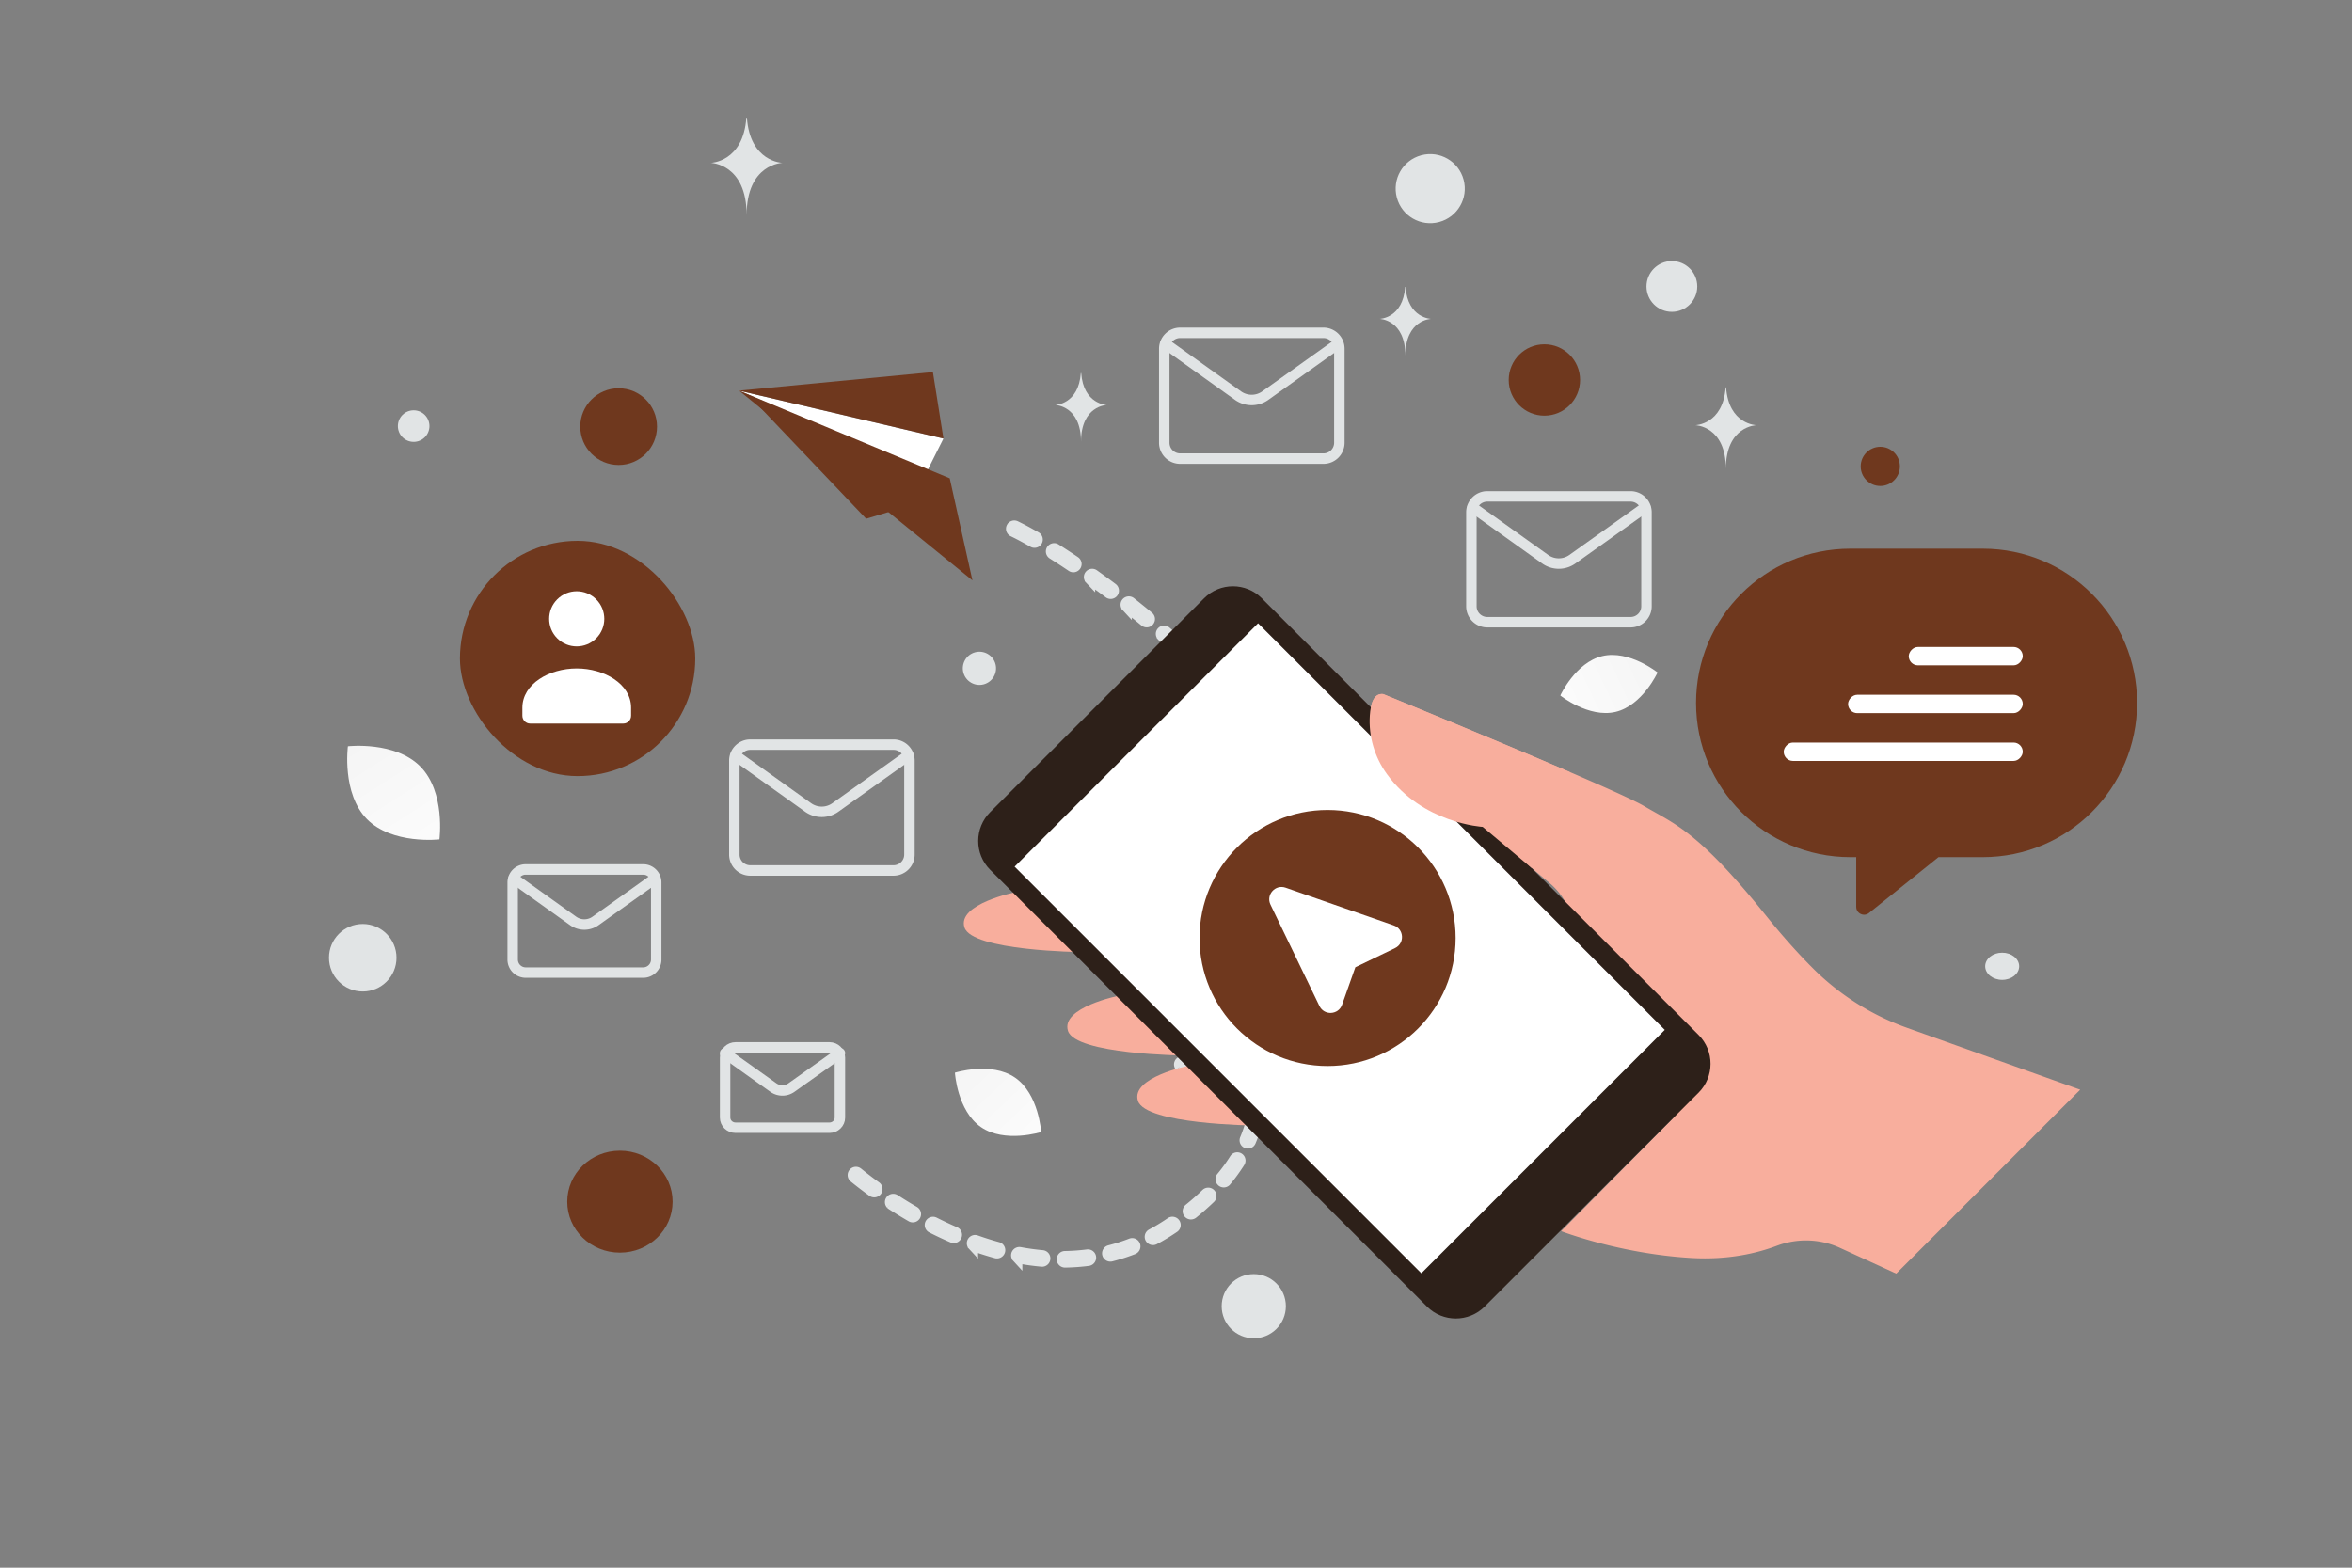 <svg width="900" height="600" viewBox="0 0 900 600" fill="none" xmlns="http://www.w3.org/2000/svg"><rect x="0" y="0" width="900" height="600" fill="#808080" stroke="none"/><path fill="transparent" d="M0 0h900v600H0z"/><mask id="a" maskUnits="userSpaceOnUse" x="226.778" y="185.894" width="339.648" height="340.12" fill="#000"><path fill="#fff" d="M226.778 185.894h339.648v340.12H226.778z"/><path d="M326.681 450.542a1.171 1.171 0 0 1 1.6-1.705 155.818 155.818 0 0 0 6.938 5.312 1.17 1.17 0 0 1 .26 1.634 1.174 1.174 0 0 1-1.635.263 159.926 159.926 0 0 1-7.046-5.392 1.762 1.762 0 0 1-.117-.112zm14.244 10.33a1.175 1.175 0 0 1-.122-1.436 1.174 1.174 0 0 1 1.621-.343 174.612 174.612 0 0 0 7.441 4.565c.556.325.751 1.039.428 1.599a1.173 1.173 0 0 1-1.6.43 173.955 173.955 0 0 1-7.546-4.627 1.583 1.583 0 0 1-.222-.188zm15.222 8.781a1.172 1.172 0 0 1 1.39-1.838 144.808 144.808 0 0 0 7.889 3.708c.593.257.865.946.607 1.54a1.173 1.173 0 0 1-1.541.609 142.368 142.368 0 0 1-8.015-3.771 1.043 1.043 0 0 1-.33-.248zm16.121 6.971a1.17 1.17 0 0 1 1.254-1.898c2.776.987 5.566 1.868 8.295 2.617.624.169.991.816.815 1.44-.17.624-.818.992-1.438.821a119.439 119.439 0 0 1-8.463-2.669 1.265 1.265 0 0 1-.463-.311zm16.936 4.614a1.175 1.175 0 0 1 1.079-1.95c2.883.534 5.775.933 8.589 1.184a1.17 1.17 0 1 1-.214 2.334 93.702 93.702 0 0 1-8.806-1.216 1.154 1.154 0 0 1-.648-.352zm17.462 1.528a1.173 1.173 0 0 1 .848-1.968 76.932 76.932 0 0 0 8.616-.617 1.173 1.173 0 0 1 1.313 1.01 1.179 1.179 0 0 1-1.014 1.315c-2.9.377-5.891.591-8.883.638a1.204 1.204 0 0 1-.88-.378zm17.358-2.272a1.172 1.172 0 0 1 .576-1.93 71.415 71.415 0 0 0 8.211-2.63 1.168 1.168 0 0 1 1.516.668 1.17 1.17 0 0 1-.667 1.514 72.877 72.877 0 0 1-8.485 2.717 1.185 1.185 0 0 1-1.151-.339zm16.311-6.332a1.17 1.17 0 0 1 .308-1.829 77.726 77.726 0 0 0 7.374-4.483 1.174 1.174 0 0 1 1.323 1.936 80.17 80.17 0 0 1-7.601 4.62 1.185 1.185 0 0 1-1.404-.244zm14.53-9.806a3.403 3.403 0 0 1-.057-.061 1.17 1.17 0 0 1 .177-1.646 98.152 98.152 0 0 0 6.504-5.744 1.17 1.17 0 1 1 1.627 1.68 102.823 102.823 0 0 1-6.665 5.887 1.172 1.172 0 0 1-1.586-.116zm12.555-12.257a1.175 1.175 0 0 1-.041-1.543 65.117 65.117 0 0 0 5.061-6.981 1.172 1.172 0 0 1 1.612-.375c.544.342.714 1.065.368 1.614a68.137 68.137 0 0 1-5.244 7.231 1.171 1.171 0 0 1-1.756.054zm9.219-14.878a1.175 1.175 0 0 1-.219-1.252 45.51 45.51 0 0 0 2.59-8.145 1.173 1.173 0 0 1 1.389-.902c.633.134 1.035.754.9 1.387a47.911 47.911 0 0 1-2.721 8.566 1.17 1.17 0 0 1-1.534.623 1.116 1.116 0 0 1-.405-.277zm-25.112-29.053a1.174 1.174 0 0 1 1.67-1.644c1.966 1.873 4.352 3.521 6.9 4.767a1.174 1.174 0 0 1-1.037 2.104c-2.758-1.351-5.343-3.142-7.483-5.173-.013-.021-.037-.039-.05-.054zm-4.998-7.126a1.225 1.225 0 0 1-.235-.376c-1.398-3.674-.997-7.038 1.137-9.465a1.17 1.17 0 0 1 1.65-.11 1.17 1.17 0 0 1 .103 1.652c-1.963 2.237-1.469 5.088-.71 7.087a1.167 1.167 0 0 1-1.945 1.212zm20.527 14.727a1.162 1.162 0 0 1-.299-.977c.101-.641.7-1.077 1.337-.981 2.794.43 5.608.4 8.363-.075a1.168 1.168 0 0 1 1.353.953 1.173 1.173 0 0 1-.956 1.355c-3.003.525-6.07.549-9.118.082a1.141 1.141 0 0 1-.68-.357zm13.165 4.384a1.17 1.17 0 0 1-.313-.791 36.033 36.033 0 0 0-1.009-8.42 1.17 1.17 0 0 1 2.273-.555 38.657 38.657 0 0 1 1.075 8.966 1.171 1.171 0 0 1-1.167 1.177 1.193 1.193 0 0 1-.859-.377zm-24.884-30.766a1.175 1.175 0 0 1 .775-1.967c2.998-.214 6.058.395 9.094 1.815a1.171 1.171 0 0 1-.995 2.119c-2.669-1.247-5.337-1.787-7.932-1.6a1.16 1.16 0 0 1-.942-.367zm28.731 23.464a1.172 1.172 0 0 1 .316-1.836c2.39-1.25 4.718-2.892 6.914-4.877a1.173 1.173 0 0 1 1.643.07l.01.011a1.17 1.17 0 0 1-.084 1.653c-2.346 2.118-4.835 3.875-7.401 5.216a1.169 1.169 0 0 1-1.398-.237zm-7.998-9.574a1.266 1.266 0 0 1-.175-.245c-1.365-2.551-3.037-4.849-4.951-6.803a1.17 1.17 0 0 1 .021-1.655 1.168 1.168 0 0 1 1.656.018c2.067 2.112 3.875 4.592 5.34 7.336a1.176 1.176 0 0 1-.48 1.587 1.178 1.178 0 0 1-1.411-.238zm21.06-1.972a1.17 1.17 0 0 1-.071-1.503c1.642-2.165 3.228-4.598 4.707-7.226a1.175 1.175 0 0 1 1.597-.448c.563.318.761 1.029.445 1.596-1.531 2.723-3.173 5.241-4.883 7.49a1.173 1.173 0 0 1-1.795.091zm8.688-15.227a1.173 1.173 0 0 1-.215-1.262 109.698 109.698 0 0 0 3.143-8.104 1.178 1.178 0 0 1 1.49-.729c.612.213.933.875.726 1.488a114.368 114.368 0 0 1-3.212 8.275 1.173 1.173 0 0 1-1.932.332zm5.599-16.624a1.174 1.174 0 0 1-.286-1.05 67.21 67.21 0 0 0 1.292-8.521 1.172 1.172 0 0 1 2.334.196 69.452 69.452 0 0 1-1.338 8.823 1.175 1.175 0 0 1-2.002.552zm1.524-17.433a1.161 1.161 0 0 1-.311-.753 77.26 77.26 0 0 0-.816-8.6 1.17 1.17 0 0 1 .983-1.333 1.164 1.164 0 0 1 1.331.98c.452 2.978.733 5.961.84 8.864a1.169 1.169 0 0 1-1.127 1.214 1.16 1.16 0 0 1-.9-.372zM387.256 203.17a1.175 1.175 0 0 1-.196-1.307 1.176 1.176 0 0 1 1.563-.549c2.286 1.101 4.914 2.505 7.82 4.18a1.17 1.17 0 0 1 .427 1.598c-.323.56-1.04.753-1.6.431-2.854-1.641-5.435-3.023-7.667-4.095a1.186 1.186 0 0 1-.347-.258zm123.096 131.518a1.142 1.142 0 0 1-.275-.505 98.31 98.31 0 0 0-2.529-8.291 1.168 1.168 0 0 1 .716-1.492 1.164 1.164 0 0 1 1.49.712c1 2.842 1.872 5.697 2.59 8.488a1.171 1.171 0 0 1-1.992 1.088zM402.513 211.852a1.17 1.17 0 0 1-.13-1.422 1.167 1.167 0 0 1 1.615-.364 273.746 273.746 0 0 1 7.375 4.826 1.17 1.17 0 0 1 .313 1.625 1.171 1.171 0 0 1-1.627.316 287.799 287.799 0 0 0-7.318-4.786 1.192 1.192 0 0 1-.228-.195zm102.043 106.292a1.135 1.135 0 0 1-.213-.322 131.9 131.9 0 0 0-3.779-7.831 1.17 1.17 0 0 1 2.072-1.09 133.977 133.977 0 0 1 3.85 7.973 1.172 1.172 0 0 1-1.93 1.27zm-87.489-96.478a1.17 1.17 0 0 1 1.54-1.749 347.618 347.618 0 0 1 7.101 5.207c.515.389.619 1.121.232 1.64a1.176 1.176 0 0 1-1.641.235 371.527 371.527 0 0 0-7.058-5.174 1.386 1.386 0 0 1-.174-.159zm14.028 10.55a1.167 1.167 0 0 1-.056-1.523 1.173 1.173 0 0 1 1.646-.193 353.974 353.974 0 0 1 6.846 5.538c.504.413.566 1.149.152 1.647a1.17 1.17 0 0 1-1.648.155c-2.23-1.847-4.519-3.7-6.802-5.504a.815.815 0 0 1-.138-.12zm65.347 70.382a1.39 1.39 0 0 1-.145-.193 178.293 178.293 0 0 0-4.674-7.354 1.172 1.172 0 0 1 1.945-1.305 171.588 171.588 0 0 1 4.74 7.454 1.173 1.173 0 0 1-.401 1.606 1.184 1.184 0 0 1-1.465-.208zm-51.832-59.181a1.171 1.171 0 0 1 1.626-1.684c2.22 1.93 4.432 3.901 6.571 5.86a1.173 1.173 0 0 1-1.584 1.73 361.227 361.227 0 0 0-6.527-5.82c-.026-.029-.06-.058-.086-.086zm42.064 44.603a1.384 1.384 0 0 1-.087-.1 214.273 214.273 0 0 0-5.331-6.91 1.166 1.166 0 0 1 .184-1.646 1.165 1.165 0 0 1 1.645.18 229.28 229.28 0 0 1 5.388 6.985 1.171 1.171 0 0 1-1.799 1.491zm-29.118-32.762a1.173 1.173 0 0 1 1.67-1.644 316.295 316.295 0 0 1 6.256 6.199c.44.459.446 1.201-.018 1.658a1.17 1.17 0 0 1-1.656-.011 296.555 296.555 0 0 0-6.213-6.152c-.009-.018-.023-.032-.039-.05zm18.137 19.076-.03-.033a254.58 254.58 0 0 0-5.825-6.512 1.175 1.175 0 0 1 .067-1.657 1.166 1.166 0 0 1 1.65.063l.003.004a257.997 257.997 0 0 1 5.875 6.573c.421.49.369 1.226-.122 1.648a1.168 1.168 0 0 1-1.618-.086z"/></mask><path d="M326.681 450.542a1.171 1.171 0 0 1 1.6-1.705 155.818 155.818 0 0 0 6.938 5.312 1.17 1.17 0 0 1 .26 1.634 1.174 1.174 0 0 1-1.635.263 159.926 159.926 0 0 1-7.046-5.392 1.762 1.762 0 0 1-.117-.112zm14.244 10.33a1.175 1.175 0 0 1-.122-1.436 1.174 1.174 0 0 1 1.621-.343 174.612 174.612 0 0 0 7.441 4.565c.556.325.751 1.039.428 1.599a1.173 1.173 0 0 1-1.6.43 173.955 173.955 0 0 1-7.546-4.627 1.583 1.583 0 0 1-.222-.188zm15.222 8.781a1.172 1.172 0 0 1 1.39-1.838 144.808 144.808 0 0 0 7.889 3.708c.593.257.865.946.607 1.54a1.173 1.173 0 0 1-1.541.609 142.368 142.368 0 0 1-8.015-3.771 1.043 1.043 0 0 1-.33-.248zm16.121 6.971a1.17 1.17 0 0 1 1.254-1.898c2.776.987 5.566 1.868 8.295 2.617.624.169.991.816.815 1.44-.17.624-.818.992-1.438.821a119.439 119.439 0 0 1-8.463-2.669 1.265 1.265 0 0 1-.463-.311zm16.936 4.614a1.175 1.175 0 0 1 1.079-1.95c2.883.534 5.775.933 8.589 1.184a1.17 1.17 0 1 1-.214 2.334 93.702 93.702 0 0 1-8.806-1.216 1.154 1.154 0 0 1-.648-.352zm17.462 1.528a1.173 1.173 0 0 1 .848-1.968 76.932 76.932 0 0 0 8.616-.617 1.173 1.173 0 0 1 1.313 1.01 1.179 1.179 0 0 1-1.014 1.315c-2.9.377-5.891.591-8.883.638a1.204 1.204 0 0 1-.88-.378zm17.358-2.272a1.172 1.172 0 0 1 .576-1.93 71.415 71.415 0 0 0 8.211-2.63 1.168 1.168 0 0 1 1.516.668 1.17 1.17 0 0 1-.667 1.514 72.877 72.877 0 0 1-8.485 2.717 1.185 1.185 0 0 1-1.151-.339zm16.311-6.332a1.17 1.17 0 0 1 .308-1.829 77.726 77.726 0 0 0 7.374-4.483 1.174 1.174 0 0 1 1.323 1.936 80.17 80.17 0 0 1-7.601 4.62 1.185 1.185 0 0 1-1.404-.244zm14.53-9.806a3.403 3.403 0 0 1-.057-.061 1.17 1.17 0 0 1 .177-1.646 98.152 98.152 0 0 0 6.504-5.744 1.17 1.17 0 1 1 1.627 1.68 102.823 102.823 0 0 1-6.665 5.887 1.172 1.172 0 0 1-1.586-.116zm12.555-12.257a1.175 1.175 0 0 1-.041-1.543 65.117 65.117 0 0 0 5.061-6.981 1.172 1.172 0 0 1 1.612-.375c.544.342.714 1.065.368 1.614a68.137 68.137 0 0 1-5.244 7.231 1.171 1.171 0 0 1-1.756.054zm9.219-14.878a1.175 1.175 0 0 1-.219-1.252 45.51 45.51 0 0 0 2.59-8.145 1.173 1.173 0 0 1 1.389-.902c.633.134 1.035.754.9 1.387a47.911 47.911 0 0 1-2.721 8.566 1.17 1.17 0 0 1-1.534.623 1.116 1.116 0 0 1-.405-.277zm-25.112-29.053a1.174 1.174 0 0 1 1.67-1.644c1.966 1.873 4.352 3.521 6.9 4.767a1.174 1.174 0 0 1-1.037 2.104c-2.758-1.351-5.343-3.142-7.483-5.173-.013-.021-.037-.039-.05-.054zm-4.998-7.126a1.225 1.225 0 0 1-.235-.376c-1.398-3.674-.997-7.038 1.137-9.465a1.17 1.17 0 0 1 1.65-.11 1.17 1.17 0 0 1 .103 1.652c-1.963 2.237-1.469 5.088-.71 7.087a1.167 1.167 0 0 1-1.945 1.212zm20.527 14.727a1.162 1.162 0 0 1-.299-.977c.101-.641.7-1.077 1.337-.981 2.794.43 5.608.4 8.363-.075a1.168 1.168 0 0 1 1.353.953 1.173 1.173 0 0 1-.956 1.355c-3.003.525-6.07.549-9.118.082a1.141 1.141 0 0 1-.68-.357zm13.165 4.384a1.17 1.17 0 0 1-.313-.791 36.033 36.033 0 0 0-1.009-8.42 1.17 1.17 0 0 1 2.273-.555 38.657 38.657 0 0 1 1.075 8.966 1.171 1.171 0 0 1-1.167 1.177 1.193 1.193 0 0 1-.859-.377zm-24.884-30.766a1.175 1.175 0 0 1 .775-1.967c2.998-.214 6.058.395 9.094 1.815a1.171 1.171 0 0 1-.995 2.119c-2.669-1.247-5.337-1.787-7.932-1.6a1.16 1.16 0 0 1-.942-.367zm28.731 23.464a1.172 1.172 0 0 1 .316-1.836c2.39-1.25 4.718-2.892 6.914-4.877a1.173 1.173 0 0 1 1.643.07l.01.011a1.17 1.17 0 0 1-.084 1.653c-2.346 2.118-4.835 3.875-7.401 5.216a1.169 1.169 0 0 1-1.398-.237zm-7.998-9.574a1.266 1.266 0 0 1-.175-.245c-1.365-2.551-3.037-4.849-4.951-6.803a1.17 1.17 0 0 1 .021-1.655 1.168 1.168 0 0 1 1.656.018c2.067 2.112 3.875 4.592 5.34 7.336a1.176 1.176 0 0 1-.48 1.587 1.178 1.178 0 0 1-1.411-.238zm21.06-1.972a1.17 1.17 0 0 1-.071-1.503c1.642-2.165 3.228-4.598 4.707-7.226a1.175 1.175 0 0 1 1.597-.448c.563.318.761 1.029.445 1.596-1.531 2.723-3.173 5.241-4.883 7.49a1.173 1.173 0 0 1-1.795.091zm8.688-15.227a1.173 1.173 0 0 1-.215-1.262 109.698 109.698 0 0 0 3.143-8.104 1.178 1.178 0 0 1 1.49-.729c.612.213.933.875.726 1.488a114.368 114.368 0 0 1-3.212 8.275 1.173 1.173 0 0 1-1.932.332zm5.599-16.624a1.174 1.174 0 0 1-.286-1.05 67.21 67.21 0 0 0 1.292-8.521 1.172 1.172 0 0 1 2.334.196 69.452 69.452 0 0 1-1.338 8.823 1.175 1.175 0 0 1-2.002.552zm1.524-17.433a1.161 1.161 0 0 1-.311-.753 77.26 77.26 0 0 0-.816-8.6 1.17 1.17 0 0 1 .983-1.333 1.164 1.164 0 0 1 1.331.98c.452 2.978.733 5.961.84 8.864a1.169 1.169 0 0 1-1.127 1.214 1.16 1.16 0 0 1-.9-.372zM387.256 203.17a1.175 1.175 0 0 1-.196-1.307 1.176 1.176 0 0 1 1.563-.549c2.286 1.101 4.914 2.505 7.82 4.18a1.17 1.17 0 0 1 .427 1.598c-.323.56-1.04.753-1.6.431-2.854-1.641-5.435-3.023-7.667-4.095a1.186 1.186 0 0 1-.347-.258zm123.096 131.518a1.142 1.142 0 0 1-.275-.505 98.31 98.31 0 0 0-2.529-8.291 1.168 1.168 0 0 1 .716-1.492 1.164 1.164 0 0 1 1.49.712c1 2.842 1.872 5.697 2.59 8.488a1.171 1.171 0 0 1-1.992 1.088zM402.513 211.852a1.17 1.17 0 0 1-.13-1.422 1.167 1.167 0 0 1 1.615-.364 273.746 273.746 0 0 1 7.375 4.826 1.17 1.17 0 0 1 .313 1.625 1.171 1.171 0 0 1-1.627.316 287.799 287.799 0 0 0-7.318-4.786 1.192 1.192 0 0 1-.228-.195zm102.043 106.292a1.135 1.135 0 0 1-.213-.322 131.9 131.9 0 0 0-3.779-7.831 1.17 1.17 0 0 1 2.072-1.09 133.977 133.977 0 0 1 3.85 7.973 1.172 1.172 0 0 1-1.93 1.27zm-87.489-96.478a1.17 1.17 0 0 1 1.54-1.749 347.618 347.618 0 0 1 7.101 5.207c.515.389.619 1.121.232 1.64a1.176 1.176 0 0 1-1.641.235 371.527 371.527 0 0 0-7.058-5.174 1.386 1.386 0 0 1-.174-.159zm14.028 10.55a1.167 1.167 0 0 1-.056-1.523 1.173 1.173 0 0 1 1.646-.193 353.974 353.974 0 0 1 6.846 5.538c.504.413.566 1.149.152 1.647a1.17 1.17 0 0 1-1.648.155c-2.23-1.847-4.519-3.7-6.802-5.504a.815.815 0 0 1-.138-.12zm65.347 70.382a1.39 1.39 0 0 1-.145-.193 178.293 178.293 0 0 0-4.674-7.354 1.172 1.172 0 0 1 1.945-1.305 171.588 171.588 0 0 1 4.74 7.454 1.173 1.173 0 0 1-.401 1.606 1.184 1.184 0 0 1-1.465-.208zm-51.832-59.181a1.171 1.171 0 0 1 1.626-1.684c2.22 1.93 4.432 3.901 6.571 5.86a1.173 1.173 0 0 1-1.584 1.73 361.227 361.227 0 0 0-6.527-5.82c-.026-.029-.06-.058-.086-.086zm42.064 44.603a1.384 1.384 0 0 1-.087-.1 214.273 214.273 0 0 0-5.331-6.91 1.166 1.166 0 0 1 .184-1.646 1.165 1.165 0 0 1 1.645.18 229.28 229.28 0 0 1 5.388 6.985 1.171 1.171 0 0 1-1.799 1.491zm-29.118-32.762a1.173 1.173 0 0 1 1.67-1.644 316.295 316.295 0 0 1 6.256 6.199c.44.459.446 1.201-.018 1.658a1.17 1.17 0 0 1-1.656-.011 296.555 296.555 0 0 0-6.213-6.152c-.009-.018-.023-.032-.039-.05zm18.137 19.076-.03-.033a254.58 254.58 0 0 0-5.825-6.512 1.175 1.175 0 0 1 .067-1.657 1.166 1.166 0 0 1 1.65.063l.003.004a257.997 257.997 0 0 1 5.875 6.573c.421.49.369 1.226-.122 1.648a1.168 1.168 0 0 1-1.618-.086z" fill="#E1E4E5"/><path d="M326.681 450.542a1.171 1.171 0 0 1 1.6-1.705 155.818 155.818 0 0 0 6.938 5.312 1.17 1.17 0 0 1 .26 1.634 1.174 1.174 0 0 1-1.635.263 159.926 159.926 0 0 1-7.046-5.392 1.762 1.762 0 0 1-.117-.112zm14.244 10.33a1.175 1.175 0 0 1-.122-1.436 1.174 1.174 0 0 1 1.621-.343 174.612 174.612 0 0 0 7.441 4.565c.556.325.751 1.039.428 1.599a1.173 1.173 0 0 1-1.6.43 173.955 173.955 0 0 1-7.546-4.627 1.583 1.583 0 0 1-.222-.188zm15.222 8.781a1.172 1.172 0 0 1 1.39-1.838 144.808 144.808 0 0 0 7.889 3.708c.593.257.865.946.607 1.54a1.173 1.173 0 0 1-1.541.609 142.368 142.368 0 0 1-8.015-3.771 1.043 1.043 0 0 1-.33-.248zm16.121 6.971a1.17 1.17 0 0 1 1.254-1.898c2.776.987 5.566 1.868 8.295 2.617.624.169.991.816.815 1.44-.17.624-.818.992-1.438.821a119.439 119.439 0 0 1-8.463-2.669 1.265 1.265 0 0 1-.463-.311zm16.936 4.614a1.175 1.175 0 0 1 1.079-1.95c2.883.534 5.775.933 8.589 1.184a1.17 1.17 0 1 1-.214 2.334 93.702 93.702 0 0 1-8.806-1.216 1.154 1.154 0 0 1-.648-.352zm17.462 1.528a1.173 1.173 0 0 1 .848-1.968 76.932 76.932 0 0 0 8.616-.617 1.173 1.173 0 0 1 1.313 1.01 1.179 1.179 0 0 1-1.014 1.315c-2.9.377-5.891.591-8.883.638a1.204 1.204 0 0 1-.88-.378zm17.358-2.272a1.172 1.172 0 0 1 .576-1.93 71.415 71.415 0 0 0 8.211-2.63 1.168 1.168 0 0 1 1.516.668 1.17 1.17 0 0 1-.667 1.514 72.877 72.877 0 0 1-8.485 2.717 1.185 1.185 0 0 1-1.151-.339zm16.311-6.332a1.17 1.17 0 0 1 .308-1.829 77.726 77.726 0 0 0 7.374-4.483 1.174 1.174 0 0 1 1.323 1.936 80.17 80.17 0 0 1-7.601 4.62 1.185 1.185 0 0 1-1.404-.244zm14.53-9.806a3.403 3.403 0 0 1-.057-.061 1.17 1.17 0 0 1 .177-1.646 98.152 98.152 0 0 0 6.504-5.744 1.17 1.17 0 1 1 1.627 1.68 102.823 102.823 0 0 1-6.665 5.887 1.172 1.172 0 0 1-1.586-.116zm12.555-12.257a1.175 1.175 0 0 1-.041-1.543 65.117 65.117 0 0 0 5.061-6.981 1.172 1.172 0 0 1 1.612-.375c.544.342.714 1.065.368 1.614a68.137 68.137 0 0 1-5.244 7.231 1.171 1.171 0 0 1-1.756.054zm9.219-14.878a1.175 1.175 0 0 1-.219-1.252 45.51 45.51 0 0 0 2.59-8.145 1.173 1.173 0 0 1 1.389-.902c.633.134 1.035.754.9 1.387a47.911 47.911 0 0 1-2.721 8.566 1.17 1.17 0 0 1-1.534.623 1.116 1.116 0 0 1-.405-.277zm-25.112-29.053a1.174 1.174 0 0 1 1.67-1.644c1.966 1.873 4.352 3.521 6.9 4.767a1.174 1.174 0 0 1-1.037 2.104c-2.758-1.351-5.343-3.142-7.483-5.173-.013-.021-.037-.039-.05-.054zm-4.998-7.126a1.225 1.225 0 0 1-.235-.376c-1.398-3.674-.997-7.038 1.137-9.465a1.17 1.17 0 0 1 1.65-.11 1.17 1.17 0 0 1 .103 1.652c-1.963 2.237-1.469 5.088-.71 7.087a1.167 1.167 0 0 1-1.945 1.212zm20.527 14.727a1.162 1.162 0 0 1-.299-.977c.101-.641.7-1.077 1.337-.981 2.794.43 5.608.4 8.363-.075a1.168 1.168 0 0 1 1.353.953 1.173 1.173 0 0 1-.956 1.355c-3.003.525-6.07.549-9.118.082a1.141 1.141 0 0 1-.68-.357zm13.165 4.384a1.17 1.17 0 0 1-.313-.791 36.033 36.033 0 0 0-1.009-8.42 1.17 1.17 0 0 1 2.273-.555 38.657 38.657 0 0 1 1.075 8.966 1.171 1.171 0 0 1-1.167 1.177 1.193 1.193 0 0 1-.859-.377zm-24.884-30.766a1.175 1.175 0 0 1 .775-1.967c2.998-.214 6.058.395 9.094 1.815a1.171 1.171 0 0 1-.995 2.119c-2.669-1.247-5.337-1.787-7.932-1.6a1.16 1.16 0 0 1-.942-.367zm28.731 23.464a1.172 1.172 0 0 1 .316-1.836c2.39-1.25 4.718-2.892 6.914-4.877a1.173 1.173 0 0 1 1.643.07l.01.011a1.17 1.17 0 0 1-.084 1.653c-2.346 2.118-4.835 3.875-7.401 5.216a1.169 1.169 0 0 1-1.398-.237zm-7.998-9.574a1.266 1.266 0 0 1-.175-.245c-1.365-2.551-3.037-4.849-4.951-6.803a1.17 1.17 0 0 1 .021-1.655 1.168 1.168 0 0 1 1.656.018c2.067 2.112 3.875 4.592 5.34 7.336a1.176 1.176 0 0 1-.48 1.587 1.178 1.178 0 0 1-1.411-.238zm21.06-1.972a1.17 1.17 0 0 1-.071-1.503c1.642-2.165 3.228-4.598 4.707-7.226a1.175 1.175 0 0 1 1.597-.448c.563.318.761 1.029.445 1.596-1.531 2.723-3.173 5.241-4.883 7.49a1.173 1.173 0 0 1-1.795.091zm8.688-15.227a1.173 1.173 0 0 1-.215-1.262 109.698 109.698 0 0 0 3.143-8.104 1.178 1.178 0 0 1 1.49-.729c.612.213.933.875.726 1.488a114.368 114.368 0 0 1-3.212 8.275 1.173 1.173 0 0 1-1.932.332zm5.599-16.624a1.174 1.174 0 0 1-.286-1.05 67.21 67.21 0 0 0 1.292-8.521 1.172 1.172 0 0 1 2.334.196 69.452 69.452 0 0 1-1.338 8.823 1.175 1.175 0 0 1-2.002.552zm1.524-17.433a1.161 1.161 0 0 1-.311-.753 77.26 77.26 0 0 0-.816-8.6 1.17 1.17 0 0 1 .983-1.333 1.164 1.164 0 0 1 1.331.98c.452 2.978.733 5.961.84 8.864a1.169 1.169 0 0 1-1.127 1.214 1.16 1.16 0 0 1-.9-.372zM387.256 203.17a1.175 1.175 0 0 1-.196-1.307 1.176 1.176 0 0 1 1.563-.549c2.286 1.101 4.914 2.505 7.82 4.18a1.17 1.17 0 0 1 .427 1.598c-.323.56-1.04.753-1.6.431-2.854-1.641-5.435-3.023-7.667-4.095a1.186 1.186 0 0 1-.347-.258zm123.096 131.518a1.142 1.142 0 0 1-.275-.505 98.31 98.31 0 0 0-2.529-8.291 1.168 1.168 0 0 1 .716-1.492 1.164 1.164 0 0 1 1.49.712c1 2.842 1.872 5.697 2.59 8.488a1.171 1.171 0 0 1-1.992 1.088zM402.513 211.852a1.17 1.17 0 0 1-.13-1.422 1.167 1.167 0 0 1 1.615-.364 273.746 273.746 0 0 1 7.375 4.826 1.17 1.17 0 0 1 .313 1.625 1.171 1.171 0 0 1-1.627.316 287.799 287.799 0 0 0-7.318-4.786 1.192 1.192 0 0 1-.228-.195zm102.043 106.292a1.135 1.135 0 0 1-.213-.322 131.9 131.9 0 0 0-3.779-7.831 1.17 1.17 0 0 1 2.072-1.09 133.977 133.977 0 0 1 3.85 7.973 1.172 1.172 0 0 1-1.93 1.27zm-87.489-96.478a1.17 1.17 0 0 1 1.54-1.749 347.618 347.618 0 0 1 7.101 5.207c.515.389.619 1.121.232 1.64a1.176 1.176 0 0 1-1.641.235 371.527 371.527 0 0 0-7.058-5.174 1.386 1.386 0 0 1-.174-.159zm14.028 10.55a1.167 1.167 0 0 1-.056-1.523 1.173 1.173 0 0 1 1.646-.193 353.974 353.974 0 0 1 6.846 5.538c.504.413.566 1.149.152 1.647a1.17 1.17 0 0 1-1.648.155c-2.23-1.847-4.519-3.7-6.802-5.504a.815.815 0 0 1-.138-.12zm65.347 70.382a1.39 1.39 0 0 1-.145-.193 178.293 178.293 0 0 0-4.674-7.354 1.172 1.172 0 0 1 1.945-1.305 171.588 171.588 0 0 1 4.74 7.454 1.173 1.173 0 0 1-.401 1.606 1.184 1.184 0 0 1-1.465-.208zm-51.832-59.181a1.171 1.171 0 0 1 1.626-1.684c2.22 1.93 4.432 3.901 6.571 5.86a1.173 1.173 0 0 1-1.584 1.73 361.227 361.227 0 0 0-6.527-5.82c-.026-.029-.06-.058-.086-.086zm42.064 44.603a1.384 1.384 0 0 1-.087-.1 214.273 214.273 0 0 0-5.331-6.91 1.166 1.166 0 0 1 .184-1.646 1.165 1.165 0 0 1 1.645.18 229.28 229.28 0 0 1 5.388 6.985 1.171 1.171 0 0 1-1.799 1.491zm-29.118-32.762a1.173 1.173 0 0 1 1.67-1.644 316.295 316.295 0 0 1 6.256 6.199c.44.459.446 1.201-.018 1.658a1.17 1.17 0 0 1-1.656-.011 296.555 296.555 0 0 0-6.213-6.152c-.009-.018-.023-.032-.039-.05zm18.137 19.076-.03-.033a254.58 254.58 0 0 0-5.825-6.512 1.175 1.175 0 0 1 .067-1.657 1.166 1.166 0 0 1 1.65.063l.003.004a257.997 257.997 0 0 1 5.875 6.573c.421.49.369 1.226-.122 1.648a1.168 1.168 0 0 1-1.618-.086z" stroke="#E1E4E5" stroke-width="4" mask="url(#a)"/><path d="m361.009 167.835-6.486 12.943-71.731-31.279 78.217 18.336z" fill="#fff"/><path d="m345.494 194.317-14.067 4.216-45.382-47.68 59.449 43.464z" fill="#6f381e"/><path d="m282.792 149.499 89.313 72.628-8.683-39.068-80.63-33.56z" fill="#6f381e"/><path d="M361.01 167.836 282.794 149.5l74.183-7.109 4.033 25.445z" fill="#6f381e"/><path d="m796 417.057-70.398 70.398-21.549-9.87c-7.634-3.494-16.34-3.736-24.201-.771-7.403 2.794-18.451 5.47-32.561 4.662-27.461-1.574-49.903-10.278-49.903-10.278l43.413-43.842s-28.311-20.459-39.012-74.527a25.921 25.921 0 0 0-8.767-14.797l-25.675-21.564s-31.189-1.719-42.561-31.171c0 0-3.315-20.603 4.493-19.656 0 0 88.246 36.021 99.862 42.882 11.616 6.861 20.594 9.498 46.459 41.704 6.848 8.526 12.955 15.238 18.237 20.5a97.166 97.166 0 0 0 35.866 22.64L796 417.057z" fill="#F8AE9D"/><path d="M452.102 412.058a100.425 100.425 0 0 1-3.699 1.702l-.402-.927c1.199-.523 2.43-1.09 3.661-1.685l.44.91z" fill="#2D2019"/><path d="M388.714 341.437s-22.522 4.475-19.658 13.503c2.863 9.026 44.516 9.442 44.516 9.442l-24.858-22.945zm39.605 39.605s-22.521 4.476-19.658 13.502c2.863 9.027 44.516 9.444 44.516 9.444l-24.858-22.946zm26.776 26.776s-22.521 4.476-19.658 13.502c2.863 9.026 44.516 9.443 44.516 9.443l-24.858-22.945z" fill="#F8AE9D"/><path d="m378.892 310.826 81.858-81.858c6.096-6.096 15.976-6.102 22.069-.009l136.109 136.109 31.053 31.053c6.141 6.141 6.035 16.024-.009 22.068l-81.858 81.859c-6.095 6.094-15.975 6.103-22.069.009L409.934 363.946l-31.053-31.053c-6.146-6.147-6.027-16.03.011-22.067z" fill="#2D2019"/><path d="m388.246 331.694 93.157-93.157 155.633 155.634-93.156 93.157-155.634-155.634z" fill="#fff"/><path d="M584.946 327.377s1.527 2.65 1.284 4.952l-18.883-15.86s-22.944-1.265-36.648-20.207c-4.691-6.486-7.052-14.41-6.535-22.399.295-4.563 1.538-8.656 5.117-8.22 0 0 41.498 16.938 71.325 29.798l-15.66 31.936z" fill="#F8AE9D"/><circle cx="508" cy="359" r="49" fill="#6f381e"/><path fill-rule="evenodd" clip-rule="evenodd" d="m533.821 362.863-15.194 7.334-5.076 14.344c-1.395 3.945-6.855 4.242-8.673.475l-18.719-38.785c-1.821-3.774 1.829-7.869 5.79-6.487l41.381 14.441c3.955 1.38 4.269 6.855.491 8.678z" fill="#fff"/><path clip-rule="evenodd" d="M451.6 127.376h54.816a6.095 6.095 0 0 1 6.092 6.092v35.971a6.092 6.092 0 0 1-6.092 6.091H451.6a6.088 6.088 0 0 1-6.091-6.091v-35.971a6.094 6.094 0 0 1 6.091-6.092z" stroke="#E1E4E5" stroke-width="4" stroke-linecap="round" stroke-linejoin="round"/><path d="m445.958 131.551 27.765 19.86a8.982 8.982 0 0 0 10.437.009l27.895-19.896" stroke="#E1E4E5" stroke-width="4" stroke-linecap="round" stroke-linejoin="round"/><path clip-rule="evenodd" d="M569.123 189.982h54.816a6.094 6.094 0 0 1 6.092 6.092v35.97a6.091 6.091 0 0 1-6.092 6.092h-54.816c-3.362.005-6.091-2.725-6.091-6.092v-35.97a6.094 6.094 0 0 1 6.091-6.092z" stroke="#E1E4E5" stroke-width="4" stroke-linecap="round" stroke-linejoin="round"/><path d="m563.481 194.157 27.765 19.86a8.982 8.982 0 0 0 10.437.009l27.895-19.896" stroke="#E1E4E5" stroke-width="4" stroke-linecap="round" stroke-linejoin="round"/><path clip-rule="evenodd" d="M287.092 285h54.816a6.094 6.094 0 0 1 6.091 6.092v35.971a6.091 6.091 0 0 1-6.091 6.091h-54.816a6.088 6.088 0 0 1-6.092-6.091v-35.971a6.094 6.094 0 0 1 6.092-6.092z" stroke="#E1E4E5" stroke-width="4" stroke-linecap="round" stroke-linejoin="round"/><path d="m281.449 289.175 27.765 19.859a8.98 8.98 0 0 0 10.437.009l27.895-19.895" stroke="#E1E4E5" stroke-width="4" stroke-linecap="round" stroke-linejoin="round"/><path clip-rule="evenodd" d="M201.177 332.767h44.931a4.996 4.996 0 0 1 4.993 4.993v29.485a4.993 4.993 0 0 1-4.993 4.993h-44.931a4.991 4.991 0 0 1-4.994-4.993V337.76a4.996 4.996 0 0 1 4.994-4.993z" stroke="#E1E4E5" stroke-width="4" stroke-linecap="round" stroke-linejoin="round"/><path d="m196.552 336.19 22.758 16.278a7.362 7.362 0 0 0 8.555.007l22.865-16.308" stroke="#E1E4E5" stroke-width="4" stroke-linecap="round" stroke-linejoin="round"/><path clip-rule="evenodd" d="M281.456 400.865h35.945c2.204 0 3.994 1.743 3.994 3.89v22.973c0 2.15-1.79 3.891-3.994 3.891h-35.945c-2.205.002-3.995-1.741-3.995-3.891v-22.973c0-2.147 1.79-3.89 3.995-3.89z" stroke="#E1E4E5" stroke-width="4" stroke-linecap="round" stroke-linejoin="round"/><path d="m277.461 403.079 18.455 13.151a5.987 5.987 0 0 0 6.938.006l18.541-13.174" stroke="#E1E4E5" stroke-width="4" stroke-linecap="round" stroke-linejoin="round"/><path d="M618.197 272.462c-10.275 2.434-21.142-6.279-21.142-6.279s5.799-12.656 16.077-15.082c10.275-2.434 21.139 6.272 21.139 6.272s-5.8 12.655-16.074 15.089z" fill="url(#b)"/><path d="M375.376 431.373c9.107 6.273 23.02 1.888 23.02 1.888s-.862-14.554-9.975-20.821c-9.107-6.272-23.014-1.894-23.014-1.894s.862 14.554 9.969 20.827z" fill="url(#c)"/><path d="M140.402 313.489c9.669 9.842 27.751 7.767 27.751 7.767s2.393-18.032-7.286-27.867c-9.669-9.842-27.742-7.773-27.742-7.773s-2.393 18.032 7.277 27.873z" fill="url(#d)"/><circle cx="719.5" cy="178.5" r="7.5" transform="rotate(180 719.5 178.5)" fill="#6f381e"/><ellipse cx="237.212" cy="459.914" rx="20.159" ry="19.509" transform="rotate(180 237.212 459.914)" fill="#6f381e"/><circle r="14.681" transform="matrix(-1 0 0 1 236.721 163.28)" fill="#6f381e"/><circle r="13.656" transform="matrix(-1 0 0 1 590.967 145.426)" fill="#6f381e"/><circle r="12.282" transform="matrix(-1 0 0 1 479.757 499.916)" fill="#E1E4E5"/><circle r="12.919" transform="matrix(-1 0 0 1 138.808 366.555)" fill="#E1E4E5"/><circle r="6.365" transform="matrix(-1 0 0 1 708.887 268.838)" fill="#E1E4E5"/><circle r="9.715" transform="matrix(-1 0 0 1 639.746 109.633)" fill="#E1E4E5"/><circle r="6.355" transform="scale(1 -1) rotate(-75 20.72 -372.105)" fill="#E1E4E5"/><circle r="6.041" transform="matrix(-1 0 0 1 158.29 163.072)" fill="#E1E4E5"/><ellipse rx="6.503" ry="5.202" transform="matrix(-1 0 0 1 766.139 369.822)" fill="#E1E4E5"/><circle r="13.226" transform="scale(1 -1) rotate(-75 226.59 -392.714)" fill="#E1E4E5"/><path d="M660.321 148.245h.17c1.008 14.273 11.623 14.493 11.623 14.493s-11.706.229-11.706 16.721c0-16.492-11.705-16.721-11.705-16.721s10.611-.22 11.618-14.493zM285.597 45h.199c1.182 17.076 13.632 17.34 13.632 17.34s-13.729.272-13.729 20.004c0-19.731-13.73-20.005-13.73-20.005s12.446-.263 13.628-17.339zm127.986 97.753h.143c.851 12.054 9.816 12.239 9.816 12.239s-9.886.193-9.886 14.121c0-13.928-9.885-14.121-9.885-14.121s8.961-.185 9.812-12.239zm124.113-32.951h.144c.851 12.054 9.815 12.24 9.815 12.24s-9.885.193-9.885 14.121c0-13.928-9.885-14.121-9.885-14.121s8.96-.186 9.811-12.24z" fill="#E1E4E5"/><path fill-rule="evenodd" clip-rule="evenodd" d="M649 269.028c0-32.6 26.428-59.028 59.028-59.028h50.7c32.6 0 59.028 26.428 59.028 59.028 0 32.6-26.428 59.027-59.028 59.027h-16.961l-26.588 21.366c-1.968 1.582-4.892.181-4.892-2.344v-19.022h-2.259c-32.6 0-59.028-26.427-59.028-59.027z" fill="#6f381e"/><rect width="43.623" height="7.036" rx="3.518" transform="matrix(-1 0 0 1 774.012 247.609)" fill="#fff"/><rect width="66.842" height="7.036" rx="3.518" transform="matrix(-1 0 0 1 774.012 265.902)" fill="#fff"/><rect width="91.468" height="7.036" rx="3.518" transform="matrix(-1 0 0 1 774.012 284.196)" fill="#fff"/><rect x="176" y="207" width="90.04" height="90.04" rx="45.02" fill="#6f381e"/><path fill-rule="evenodd" clip-rule="evenodd" d="M241.481 270.905v3.011c0 1.662-1.331 3.01-2.97 3.01h-35.649c-1.64 0-2.971-1.348-2.971-3.01v-3.059c0-9.109 10.273-15.027 20.795-15.027 10.523 0 20.795 5.921 20.795 15.027m-13.339-41.473c4.12 4.119 4.12 10.798 0 14.917-4.119 4.119-10.798 4.119-14.917 0-4.12-4.119-4.12-10.798 0-14.917 4.119-4.12 10.798-4.12 14.917 0z" fill="#fff"/><defs><linearGradient id="b" x1="579.505" y1="278.514" x2="669.45" y2="236.021" gradientUnits="userSpaceOnUse"><stop stop-color="#fff"/><stop offset="1" stop-color="#EEE"/></linearGradient><linearGradient id="c" x1="410.851" y1="451.955" x2="339.164" y2="376.362" gradientUnits="userSpaceOnUse"><stop stop-color="#fff"/><stop offset="1" stop-color="#EEE"/></linearGradient><linearGradient id="d" x1="178.981" y1="347.106" x2="109.077" y2="237.524" gradientUnits="userSpaceOnUse"><stop stop-color="#fff"/><stop offset="1" stop-color="#EEE"/></linearGradient></defs></svg>